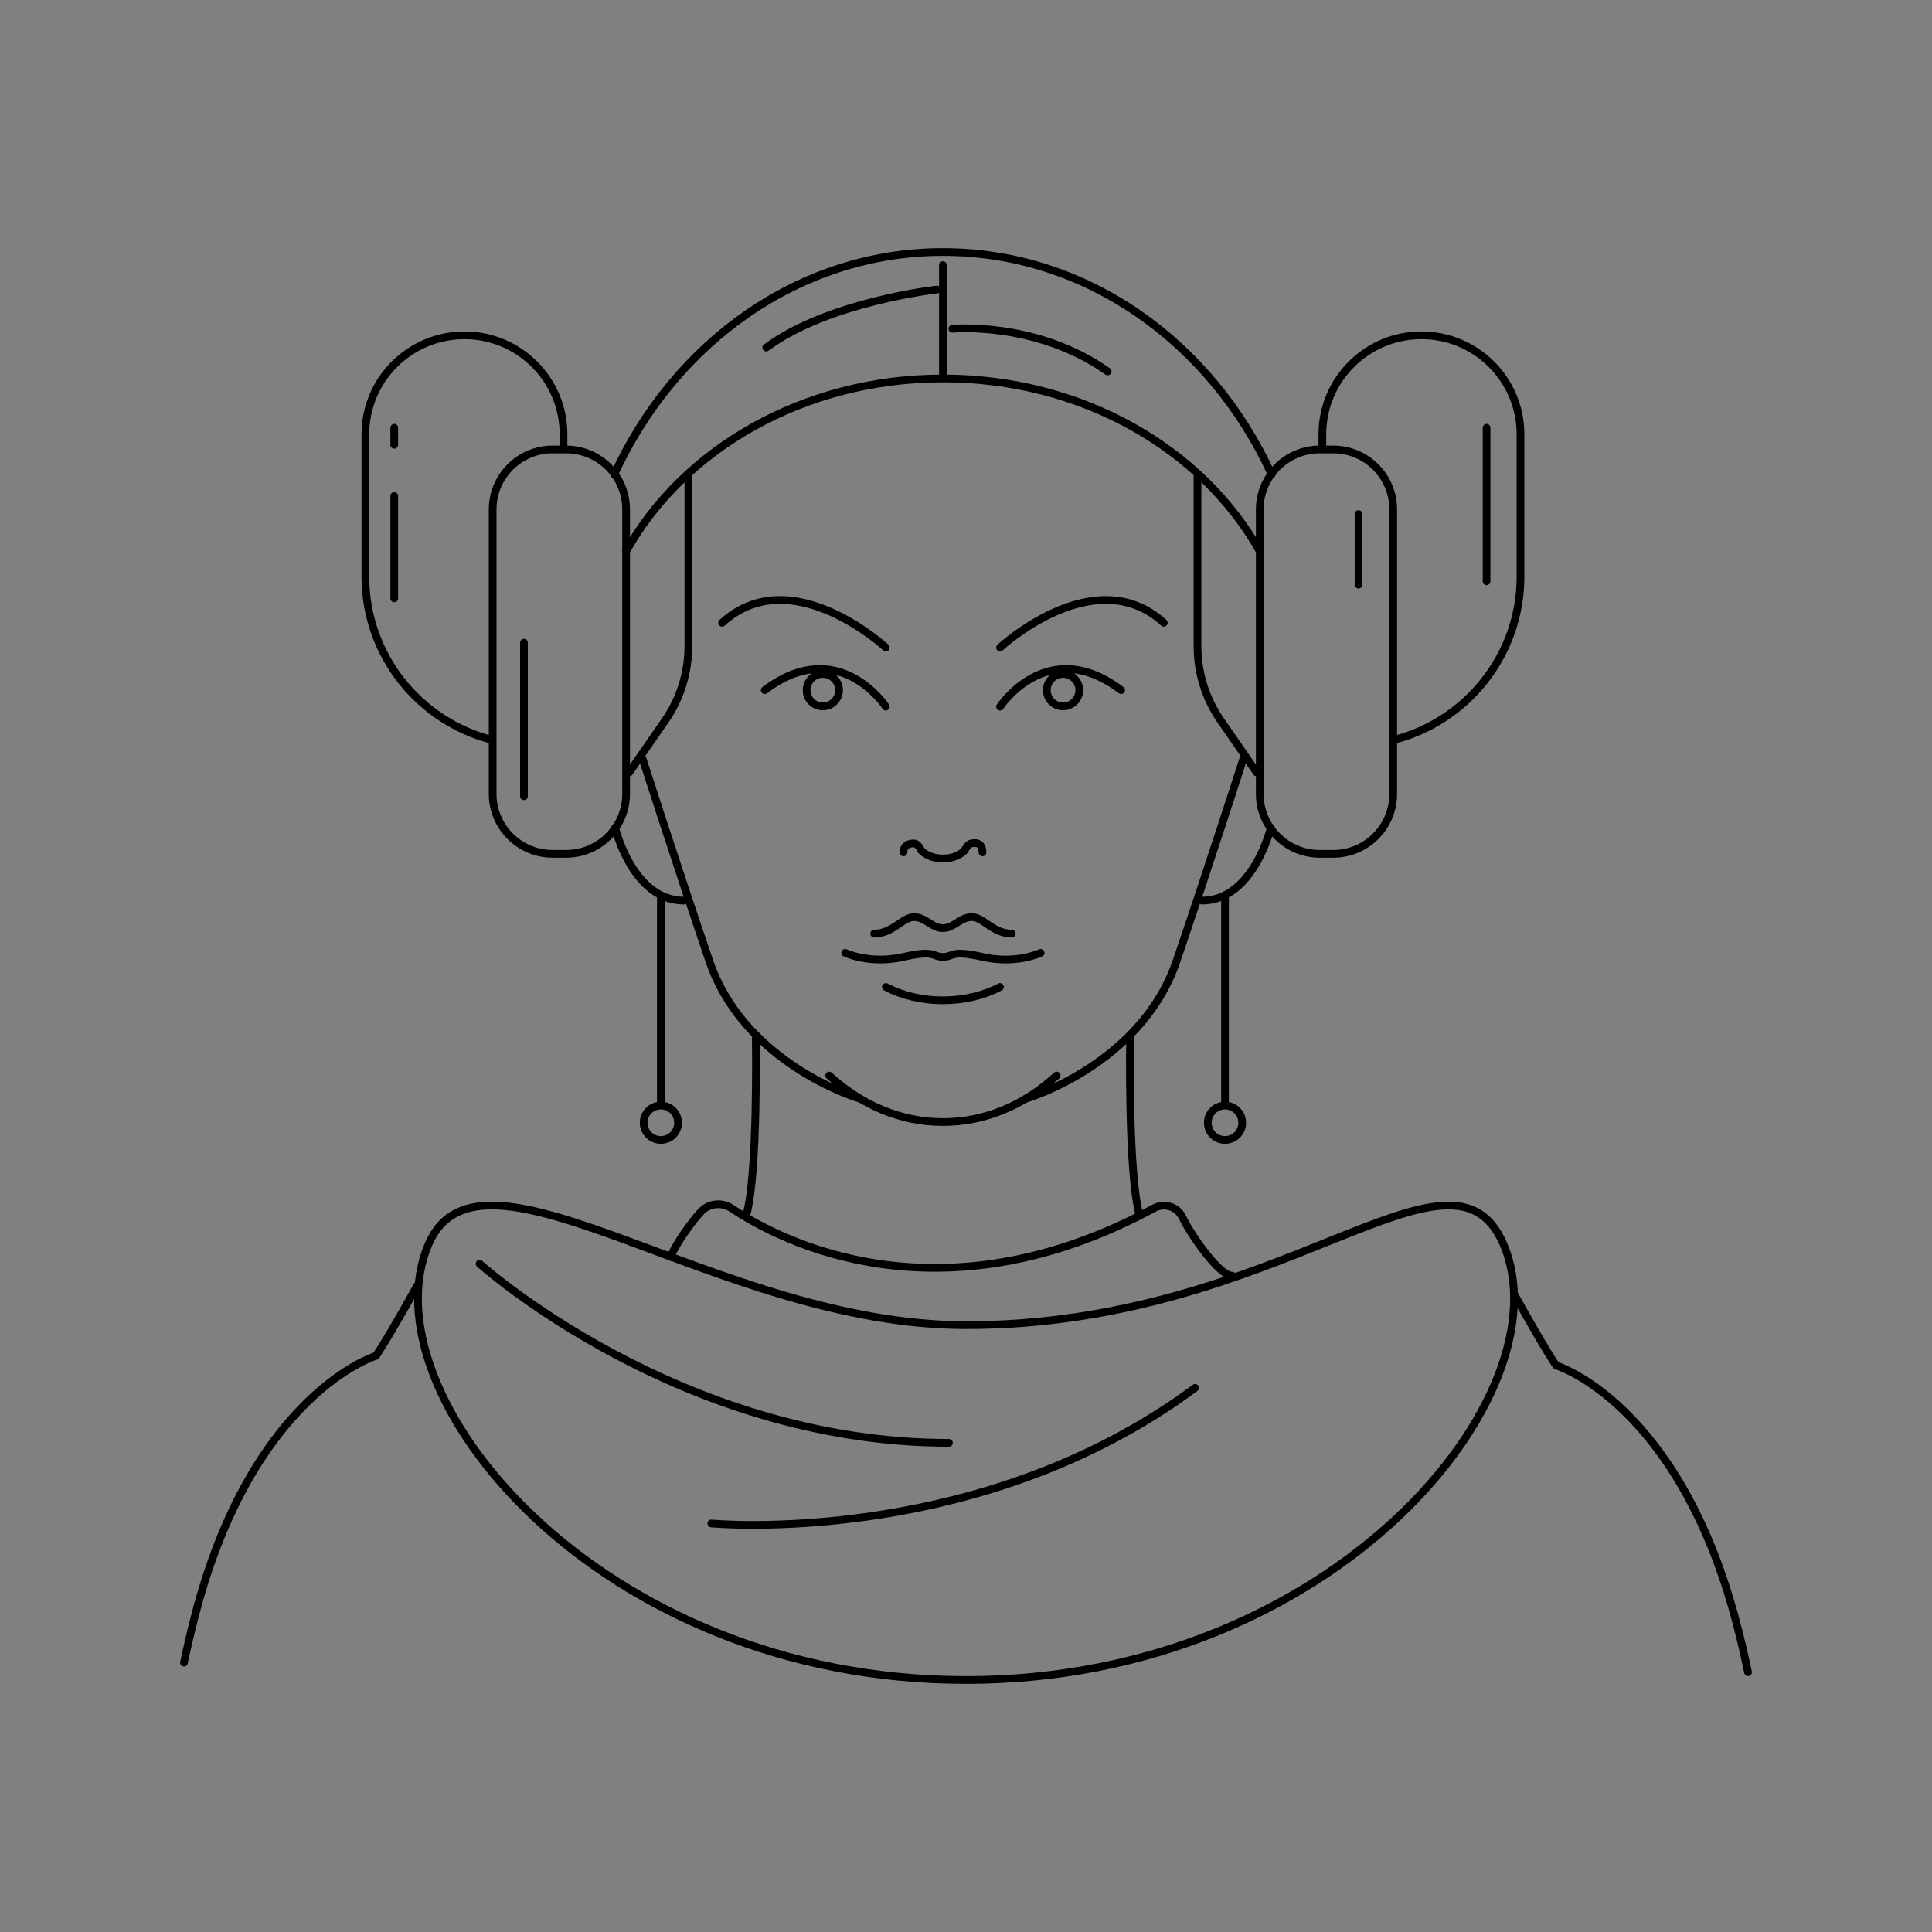 <svg width="200px" height="200px" xmlns="http://www.w3.org/2000/svg">
 <rect width="100%" height="100%" fill="#808080" stroke="none"/>

 <g>
  <title>Layer 1</title>
  <g stroke="null" id="svg_1">
   <g stroke="null" id="svg_2">
    <path stroke="#000000" id="svg_3" d="m85.838,111.338c3.295,3.018 7.36,4.817 11.774,4.817c4.415,0 8.479,-1.799 11.774,-4.817" stroke-miterlimit="10" stroke-linejoin="round" stroke-linecap="round" stroke-width="0.799" fill="none"/>
    <path stroke="#000000" id="svg_4" d="m66.524,78.565c0,0 3.561,11.106 6.908,20.931c3.347,9.825 13.674,13.669 15.597,14.239" stroke-miterlimit="10" stroke-linejoin="round" stroke-linecap="round" stroke-width="0.799" fill="none"/>
    <path stroke="#000000" id="svg_5" d="m58.604,88.39l-1.395,0c-3.43,0 -6.211,-2.781 -6.211,-6.211l0,-29.441c0,-3.43 2.781,-6.211 6.211,-6.211l1.395,0c3.43,0 6.211,2.781 6.211,6.211l0,29.441c0,3.43 -2.781,6.211 -6.211,6.211z" stroke-miterlimit="10" stroke-linejoin="round" stroke-linecap="round" stroke-width="0.799" fill="none"/>
    <path stroke="#000000" id="svg_6" d="m63.676,85.685c0,0 1.804,7.547 7.122,7.547" stroke-miterlimit="10" stroke-linejoin="round" stroke-linecap="round" stroke-width="0.799" fill="none"/>
    <line stroke="#000000" id="svg_7" y2="114.02" x2="68.412" y1="92.946" x1="68.412" stroke-miterlimit="10" stroke-linejoin="round" stroke-linecap="round" stroke-width="0.799" fill="none"/>
    <circle stroke="#000000" id="svg_8" r="1.781" cy="116.227" cx="68.412" stroke-miterlimit="10" stroke-linejoin="round" stroke-linecap="round" stroke-width="0.799" fill="none"/>
    <path stroke="#000000" id="svg_9" d="m50.928,76.593c-7.536,-1.936 -13.105,-8.773 -13.105,-16.91l0,-14.721c0,-5.662 4.592,-10.252 10.256,-10.252l0,0c5.664,0 10.256,4.59 10.256,10.252l0,1.424" stroke-miterlimit="10" stroke-linejoin="round" stroke-linecap="round" stroke-width="0.799" fill="none"/>
    <path stroke="#000000" id="svg_10" d="m128.7,78.565c0,0 -3.561,11.106 -6.908,20.931c-3.347,9.825 -13.674,13.669 -15.597,14.239" stroke-miterlimit="10" stroke-linejoin="round" stroke-linecap="round" stroke-width="0.799" fill="none"/>
    <path stroke="#000000" id="svg_11" d="m136.62,88.39l1.395,0c3.43,0 6.211,-2.781 6.211,-6.211l0,-29.441c0,-3.43 -2.781,-6.211 -6.211,-6.211l-1.395,0c-3.43,0 -6.211,2.781 -6.211,6.211l0,29.441c0,3.43 2.781,6.211 6.211,6.211z" stroke-miterlimit="10" stroke-linejoin="round" stroke-linecap="round" stroke-width="0.799" fill="none"/>
    <path stroke="#000000" id="svg_12" d="m131.549,85.685c0,0 -1.804,7.547 -7.122,7.547" stroke-miterlimit="10" stroke-linejoin="round" stroke-linecap="round" stroke-width="0.799" fill="none"/>
    <line stroke="#000000" id="svg_13" y2="114.02" x2="126.813" y1="92.946" x1="126.813" stroke-miterlimit="10" stroke-linejoin="round" stroke-linecap="round" stroke-width="0.799" fill="none"/>
    <circle stroke="#000000" id="svg_14" r="1.781" cy="116.227" cx="126.813" stroke-miterlimit="10" stroke-linejoin="round" stroke-linecap="round" stroke-width="0.799" fill="none"/>
    <path stroke="#000000" id="svg_15" d="m144.297,76.593c7.536,-1.936 13.105,-8.773 13.105,-16.91l0,-14.721c0,-5.662 -4.592,-10.252 -10.256,-10.252l-0,0c-5.664,0 -10.256,4.59 -10.256,10.252l0,1.424" stroke-miterlimit="10" stroke-linejoin="round" stroke-linecap="round" stroke-width="0.799" fill="none"/>
    <path stroke="#000000" id="svg_16" d="m131.64,49.117c-6.26,-13.655 -19.142,-23.029 -34.028,-23.029s-27.768,9.375 -34.028,23.029" stroke-miterlimit="10" stroke-linejoin="round" stroke-linecap="round" stroke-width="0.799" fill="none"/>
    <path stroke="#000000" id="svg_17" d="m65.136,79.963l3.746,-5.417c1.547,-2.237 2.379,-4.92 2.379,-7.672l0,-17.615" stroke-miterlimit="10" stroke-linejoin="round" stroke-linecap="round" stroke-width="0.799" fill="none"/>
    <path stroke="#000000" id="svg_18" d="m130.089,79.963l-3.746,-5.417c-1.547,-2.237 -2.379,-4.92 -2.379,-7.672l0,-17.615" stroke-miterlimit="10" stroke-linejoin="round" stroke-linecap="round" stroke-width="0.799" fill="none"/>
    <path stroke="#000000" id="svg_19" d="m130.421,57.09c-5.93,-10.606 -18.391,-17.913 -32.809,-17.913s-26.879,7.307 -32.809,17.913" stroke-miterlimit="10" stroke-linejoin="round" stroke-linecap="round" stroke-width="0.799" fill="none"/>
    <line stroke="#000000" id="svg_20" y2="38.839" x2="97.612" y1="27.448" x1="97.612" stroke-miterlimit="10" stroke-linejoin="round" stroke-linecap="round" stroke-width="0.799" fill="none"/>
    <path stroke="#000000" id="svg_21" d="m107.726,98.642c0,0 -2.528,1.21 -5.983,0.427s-2.896,0 -4.273,0l0.285,0c-1.377,0 -0.819,-0.783 -4.273,0s-5.983,-0.427 -5.983,-0.427" stroke-miterlimit="10" stroke-linejoin="round" stroke-linecap="round" stroke-width="0.799" fill="none"/>
    <path stroke="#000000" id="svg_22" d="m91.71,102.172c1.605,0.849 3.644,1.38 5.903,1.38c2.259,0 4.297,-0.532 5.903,-1.38" stroke-miterlimit="10" stroke-linejoin="round" stroke-linecap="round" stroke-width="0.799" fill="none"/>
    <path stroke="#000000" id="svg_23" d="m90.49,96.649c1.95,0 2.929,-1.709 4.131,-1.709s1.843,1.139 2.991,1.139c1.148,0 1.789,-1.139 2.991,-1.139c1.202,0 2.181,1.709 4.131,1.709" stroke-miterlimit="10" stroke-linejoin="round" stroke-linecap="round" stroke-width="0.799" fill="none"/>
    <path stroke="#000000" id="svg_24" d="m78.24,107.475c0,0 0.237,14.175 -0.997,18.358" stroke-miterlimit="10" stroke-linejoin="round" stroke-linecap="round" stroke-width="0.799" fill="none"/>
    <path stroke="#000000" id="svg_25" d="m116.984,107.475c0,0 -0.237,14.175 0.997,18.358" stroke-miterlimit="10" stroke-linejoin="round" stroke-linecap="round" stroke-width="0.799" fill="none"/>
    <path stroke="#000000" id="svg_26" d="m127.562,132.058c-1.376,0.028 -4.366,-4.376 -5.152,-6.038c-0.519,-1.097 -1.858,-1.537 -2.925,-0.96c-22.252,12.035 -38.696,3.4 -43.75,0.027c-1.001,-0.668 -2.333,-0.534 -3.161,0.339c-1.056,1.114 -2.861,3.733 -3.14,4.689" stroke-miterlimit="10" stroke-linejoin="round" stroke-linecap="round" stroke-width="0.799" fill="none"/>
    <path stroke="#000000" id="svg_27" d="m155.618,128.76c6.7,15.46 -17.476,45.151 -55.618,45.151s-62.318,-29.692 -55.618,-45.151c5.399,-12.458 29.906,8.419 55.618,8.419c32.774,0 50.219,-20.878 55.618,-8.419z" stroke-miterlimit="10" stroke-linejoin="round" stroke-linecap="round" stroke-width="0.799" fill="none"/>
    <g stroke="null" id="svg_28">
     <path stroke="#000000" id="svg_29" d="m43.185,133.1c-3.276,5.885 -4.273,7.262 -4.273,7.262s-12.677,3.844 -18.66,26.627c-0.439,1.671 -0.84,3.385 -1.207,5.125" stroke-miterlimit="10" stroke-linejoin="round" stroke-linecap="round" stroke-width="0.799" fill="none"/>
     <path stroke="#000000" id="svg_30" d="m156.815,134.089c3.276,5.885 4.273,7.262 4.273,7.262s12.677,3.844 18.66,26.627c0.439,1.671 0.84,3.385 1.207,5.125" stroke-miterlimit="10" stroke-linejoin="round" stroke-linecap="round" stroke-width="0.799" fill="none"/>
    </g>
    <path stroke="#000000" id="svg_31" d="m103.524,67.032c0,0 9.793,-9.089 16.951,-2.563" stroke-miterlimit="10" stroke-linejoin="round" stroke-linecap="round" stroke-width="0.799" fill="none"/>
    <path stroke="#000000" id="svg_32" d="m103.524,73.154c0,0 4.902,-7.487 12.535,-1.709" stroke-miterlimit="10" stroke-linejoin="round" stroke-linecap="round" stroke-width="0.799" fill="none"/>
    <circle stroke="#000000" id="svg_33" r="1.679" cy="71.446" cx="110.046" stroke-miterlimit="10" stroke-linejoin="round" stroke-linecap="round" stroke-width="0.799" fill="none"/>
    <path stroke="#000000" id="svg_34" d="m91.701,67.032c0,0 -9.793,-9.089 -16.951,-2.563" stroke-miterlimit="10" stroke-linejoin="round" stroke-linecap="round" stroke-width="0.799" fill="none"/>
    <path stroke="#000000" id="svg_35" d="m91.701,73.154c0,0 -4.902,-7.487 -12.535,-1.709" stroke-miterlimit="10" stroke-linejoin="round" stroke-linecap="round" stroke-width="0.799" fill="none"/>
    <circle stroke="#000000" id="svg_36" r="1.679" cy="71.446" cx="85.179" stroke-miterlimit="10" stroke-linejoin="round" stroke-linecap="round" stroke-width="0.799" fill="none"/>
    <path stroke="#000000" id="svg_37" d="m93.523,88.241c0,-1.034 1.118,-0.925 1.118,-0.925c0.404,0 0.732,0.731 0.732,0.731s0.712,0.826 2.239,0.826c1.527,0 2.239,-0.826 2.239,-0.826s0.328,-0.731 0.732,-0.731c0,0 1.118,-0.353 1.118,0.925" stroke-miterlimit="10" stroke-linejoin="round" stroke-linecap="round" stroke-width="0.799" fill="none"/>
    <path stroke="#000000" id="svg_38" d="m49.646,130.821c0,0 20.613,18.545 48.587,18.545" stroke-miterlimit="10" stroke-linejoin="round" stroke-linecap="round" stroke-width="0.799" fill="none"/>
    <path stroke="#000000" id="svg_39" d="m73.636,157.707c0,0 27.607,2.623 50.078,-14.033" stroke-miterlimit="10" stroke-linejoin="round" stroke-linecap="round" stroke-width="0.799" fill="none"/>
    <path stroke="#000000" id="svg_40" d="m96.996,29.974c0,0 -11.249,1.236 -17.668,6.005" stroke-miterlimit="10" stroke-linejoin="round" stroke-linecap="round" stroke-width="0.799" fill="none"/>
    <path stroke="#000000" id="svg_41" d="m98.587,34.036c0,0 8.657,-0.824 16.078,4.415" stroke-miterlimit="10" stroke-linejoin="round" stroke-linecap="round" stroke-width="0.799" fill="none"/>
    <line stroke="#000000" id="svg_42" y2="60.175" x2="153.888" y1="44.28" x1="153.888" stroke-miterlimit="10" stroke-linejoin="round" stroke-linecap="round" stroke-width="0.799" fill="none"/>
    <line stroke="#000000" id="svg_43" y2="61.941" x2="40.812" y1="51.344" x1="40.812" stroke-miterlimit="10" stroke-linejoin="round" stroke-linecap="round" stroke-width="0.799" fill="none"/>
    <line stroke="#000000" id="svg_44" y2="46.046" x2="40.812" y1="44.28" x1="40.812" stroke-miterlimit="10" stroke-linejoin="round" stroke-linecap="round" stroke-width="0.799" fill="none"/>
    <line stroke="#000000" id="svg_45" y2="82.429" x2="54.239" y1="66.533" x1="54.239" stroke-miterlimit="10" stroke-linejoin="round" stroke-linecap="round" stroke-width="0.799" fill="none"/>
    <line stroke="#000000" id="svg_46" y2="60.528" x2="140.637" y1="53.216" x1="140.637" stroke-miterlimit="10" stroke-linejoin="round" stroke-linecap="round" stroke-width="0.799" fill="none"/>
   </g>
  </g>
  <path id="svg_50" d="m120,74.909l-8.727,28.364" opacity="NaN" fill="#FFFA8D"/>
 </g>
</svg>